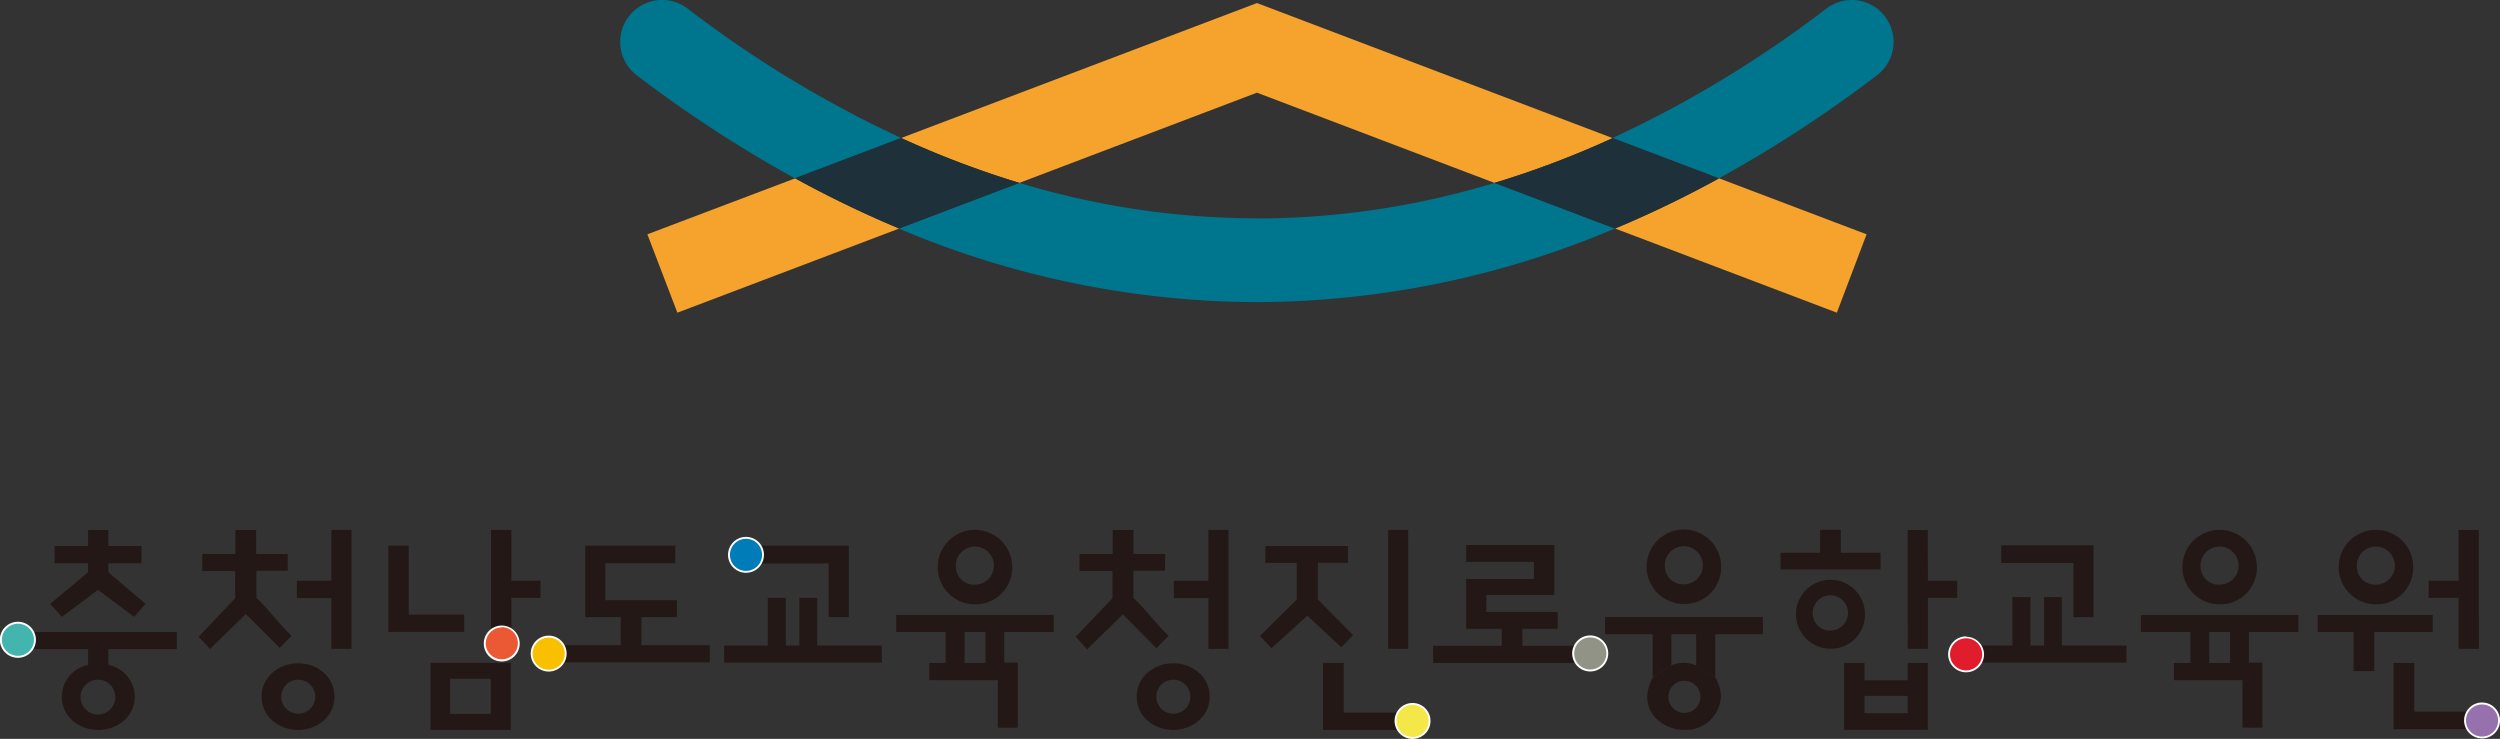 <svg xmlns="http://www.w3.org/2000/svg" viewBox="0 0 369.07 109.08"><rect x="0" y="0" width="369.07" height="109.08" fill="#333333" stroke="none"/><defs><style>.cls-1{fill:#f5a32d;}.cls-2{fill:#00758e;}.cls-3{fill:#1e313b;}.cls-4{fill:#231815;}.cls-5{fill:#44b5ae;}.cls-6{fill:#fff;}.cls-7{fill:#9671ae;}.cls-8{fill:#ea5933;}.cls-9{fill:#f9c000;}.cls-10{fill:#007db8;}.cls-11{fill:#f4e849;}.cls-12{fill:#909385;}.cls-13{fill:#e11d2d;}</style></defs><title>logo-v</title><g id="Layer_2" data-name="Layer 2"><g id="Layer_1-2" data-name="Layer 1"><path class="cls-1" d="M95.57,34.59,100,46.16l32.76-12.43a159.7,159.7,0,0,1-15.35-7.41Z"/><path class="cls-1" d="M271.17,46.16l4.39-11.57-21.79-8.27a159.7,159.7,0,0,1-15.35,7.41Z"/><path class="cls-1" d="M185.56,13.68,220.63,27a136.93,136.93,0,0,0,17.44-6.61L185.56.45,133.05,20.37A137.5,137.5,0,0,0,150.49,27Z"/><path class="cls-2" d="M278.29,2.45a6.17,6.17,0,0,0-8.66-1.19,167.85,167.85,0,0,1-31.56,19.11l15.7,5.95A188,188,0,0,0,277.1,11.11a6.18,6.18,0,0,0,1.19-8.66"/><path class="cls-2" d="M101.5,1.26A6.18,6.18,0,1,0,94,11.11a188,188,0,0,0,23.34,15.21l15.69-5.95A167.78,167.78,0,0,1,101.5,1.26"/><path class="cls-2" d="M185.56,32.23A121.16,121.16,0,0,1,150.49,27l-17.78,6.75A136.14,136.14,0,0,0,185.56,44.6a136.15,136.15,0,0,0,52.86-10.87L220.63,27a121.11,121.11,0,0,1-35.07,5.25"/><path class="cls-3" d="M133.05,20.37l-15.69,5.95a159.7,159.7,0,0,0,15.35,7.41L150.49,27a136.93,136.93,0,0,1-17.44-6.61"/><path class="cls-3" d="M220.63,27l17.78,6.75a159.7,159.7,0,0,0,15.35-7.41l-15.69-5.95A136.36,136.36,0,0,1,220.63,27"/><path class="cls-4" d="M2.83,95.83H13v2.34a4.8,4.8,0,0,0-3.87,4.7c0,2.93,2.54,4.89,5.38,4.89s5.39-2,5.39-4.89A4.8,4.8,0,0,0,16,98.17V95.83H26.1V93.31H2.83Zm14.2,7a2.57,2.57,0,1,1-2.57-2.49A2.52,2.52,0,0,1,17,102.87"/><path class="cls-4" d="M7.41,89.15l1.73,1.92,5.32-4,5.33,4c.58-.63,1.11-1.29,1.7-1.92L16,84.48V83.15h4.89V80.6H16V78.23H13V80.6H8.06v2.55H13v1.33Z"/><path class="cls-4" d="M43.05,93.86c-1.77-1.65-3.47-4-5.2-5.6v-4h4.63V81.78H37.82V78.23H34.75v3.55H29.86v2.53h4.86v4L29.33,94,31,95.81l5.29-5.16,5,5Z"/><path class="cls-4" d="M172.52,93.86c-1.77-1.65-3.47-4-5.2-5.6v-4H172V81.78h-4.67V78.23h-3.07v3.55h-4.89v2.53h4.86v4L158.81,94l1.67,1.86,5.29-5.16,4.95,5Z"/><path class="cls-4" d="M44,97.92c-2.85,0-5.38,2-5.38,4.92s2.53,4.92,5.38,4.92,5.38-2,5.38-4.92-2.5-4.92-5.38-4.92m0,7.44a2.51,2.51,0,1,1,2.54-2.52A2.51,2.51,0,0,1,44,105.36"/><polygon class="cls-4" points="48.92 78.23 48.92 85.73 43.82 85.73 43.82 88.29 48.92 88.29 48.92 95.79 51.89 95.79 51.89 78.23 48.92 78.23"/><path class="cls-4" d="M173.19,97.92c-2.84,0-5.38,2-5.38,4.92s2.54,4.92,5.38,4.92,5.39-2,5.39-4.92-2.51-4.92-5.39-4.92m0,7.44a2.51,2.51,0,1,1,2.54-2.52,2.5,2.5,0,0,1-2.54,2.52"/><polygon class="cls-4" points="178.39 78.23 178.39 85.73 173.29 85.73 173.29 88.29 178.39 88.29 178.39 95.79 181.36 95.79 181.36 78.23 178.39 78.23"/><polygon class="cls-4" points="68.53 90.73 60.33 90.73 60.33 80.56 57.33 80.56 57.33 93.29 68.53 93.29 68.53 90.73"/><path class="cls-4" d="M63.55,107.76H75.4V97.85H63.55Zm2.9-7.55h6v5.18h-6Z"/><polygon class="cls-4" points="75.49 85.73 75.49 78.23 72.49 78.23 72.49 88.17 72.49 90.72 72.49 95.79 75.46 95.79 75.49 95.79 75.49 88.26 79.79 88.26 79.79 85.73 75.49 85.73"/><polygon class="cls-4" points="94.7 91.1 99.92 91.1 99.92 88.61 89.36 88.61 89.36 83.15 99.68 83.15 99.68 80.56 86.39 80.56 86.39 91.1 91.63 91.1 91.63 95.25 81.52 95.25 81.52 97.78 104.78 97.78 104.78 95.25 94.7 95.25 94.7 91.1"/><polygon class="cls-4" points="120.64 88.26 118.01 88.26 118.01 95.3 116 95.3 116 88.26 113.34 88.26 113.34 95.3 106.91 95.3 106.91 97.82 130.18 97.82 130.18 95.3 120.64 95.3 120.64 88.26"/><polygon class="cls-4" points="122.34 91.1 125.31 91.1 125.31 80.56 111.69 80.56 111.69 83.18 122.34 83.18 122.34 91.1"/><polygon class="cls-4" points="304.39 88.15 301.76 88.15 301.76 95.3 299.75 95.3 299.75 88.15 297.09 88.15 297.09 95.3 290.66 95.3 290.66 97.82 313.93 97.82 313.93 95.3 304.39 95.3 304.39 88.15"/><polygon class="cls-4" points="306.09 91.1 309.06 91.1 309.06 80.5 295.44 80.5 295.44 83.12 306.09 83.12 306.09 91.1"/><path class="cls-4" d="M132.3,93.3h7.3v4.57h-2.41v2.55H147.3v7h2.95v-9.6h-2V93.3h7.31V90.78H132.3Zm10.09,0h3.09v4.57h-3.09Z"/><path class="cls-4" d="M149.43,83.72a5.5,5.5,0,1,0-5.5,5.5,5.41,5.41,0,0,0,5.5-5.5m-8.31,0a2.81,2.81,0,1,1,2.81,2.59,2.67,2.67,0,0,1-2.81-2.59"/><path class="cls-4" d="M316.05,93.3h7.31v4.57h-2.42v2.55h10.12v7H334v-9.6h-2V93.3h7.3V90.78H316.05Zm10.09,0h3.09v4.57h-3.09Z"/><path class="cls-4" d="M333.18,83.72a5.5,5.5,0,1,0-5.49,5.5,5.4,5.4,0,0,0,5.49-5.5m-8.31,0a2.81,2.81,0,1,1,2.82,2.59,2.67,2.67,0,0,1-2.82-2.59"/><path class="cls-4" d="M356.26,83.72a5.5,5.5,0,1,0-5.5,5.5,5.41,5.41,0,0,0,5.5-5.5m-8.32,0a2.81,2.81,0,1,1,2.82,2.59,2.68,2.68,0,0,1-2.82-2.59"/><path class="cls-4" d="M254.09,83.67a5.5,5.5,0,1,0-5.49,5.5,5.4,5.4,0,0,0,5.49-5.5m-8.31,0a2.81,2.81,0,1,1,2.82,2.59,2.68,2.68,0,0,1-2.82-2.59"/><path class="cls-4" d="M275.32,90.68a5.09,5.09,0,1,0-5.09,5.09,5,5,0,0,0,5.09-5.09m-7.7,0a2.6,2.6,0,1,1,2.61,2.4,2.48,2.48,0,0,1-2.61-2.4"/><path class="cls-4" d="M199.76,93.76l-5.2-5.26V83.09H199V80.6H186.8v2.49h4.64V88.5L186,93.89l1.71,1.8,5.29-4.8c1.63,1.55,3.34,3.09,5,4.67Z"/><polygon class="cls-4" points="198.37 97.87 195.31 97.87 195.31 107.76 208.15 107.76 208.15 105.2 198.37 105.2 198.37 97.87"/><polygon class="cls-4" points="224.75 92.83 229.96 92.83 229.96 90.34 219.42 90.34 219.42 87.84 229.47 87.84 229.47 80.46 216.45 80.46 216.45 82.95 226.45 82.95 226.45 85.48 216.45 85.48 216.45 92.83 221.69 92.83 221.69 95.34 211.57 95.34 211.57 97.87 234.84 97.87 234.84 95.34 224.75 95.34 224.75 92.83"/><polygon class="cls-4" points="359.14 90.79 342.16 90.79 342.16 93.31 347.45 93.31 347.45 99.08 350.51 99.08 350.51 93.31 359.14 93.31 359.14 90.79"/><polygon class="cls-4" points="356.42 105.05 356.42 97.87 353.35 97.87 353.35 107.64 366.17 107.64 366.17 105.05 356.42 105.05"/><polyline class="cls-4" points="207.89 80.11 207.89 78.23 204.93 78.23 204.93 81.64 204.93 81.64 204.93 95.79 207.9 95.79 207.9 80.11 207.89 80.11"/><polygon class="cls-4" points="260.25 93.63 260.25 91.1 236.95 91.1 236.95 93.63 243.98 93.63 243.98 100.05 246.74 98.25 246.74 93.63 250.4 93.63 250.4 98.25 253.22 100.02 253.22 93.63 260.25 93.63"/><path class="cls-4" d="M253.21,100l-2.76-1.75a4.84,4.84,0,0,0-1.85-.39,4.22,4.22,0,0,0-1.91.39L244,100.05a6.14,6.14,0,0,0-.83,2.82c0,2.86,2.61,4.87,5.45,4.87a5.15,5.15,0,0,0,5.44-5,5.67,5.67,0,0,0-.83-2.7m-4.49,5.2a2.37,2.37,0,1,1-.15-4.74,2.37,2.37,0,0,1,.15,4.74"/><polygon class="cls-4" points="277.62 81.6 271.76 81.6 271.76 78.22 268.7 78.22 268.7 81.6 262.85 81.6 262.85 84.06 265.92 84.06 274.55 84.06 277.62 84.06 277.62 81.6"/><polygon class="cls-4" points="284.61 85.73 284.59 78.23 281.63 78.23 281.64 95.79 284.61 95.79 284.61 88.26 288.94 88.26 288.94 85.73 284.61 85.73"/><path class="cls-4" d="M281.64,97.87v.51h0v2.05h-6.39V98.26h0v-.39h-3v9.88H284.6V97.87Zm0,7.42h-6.39v-2.56h6.39Z"/><polygon class="cls-4" points="365.95 95.78 365.94 86.65 365.94 80.12 365.94 78.23 362.95 78.23 362.95 78.65 362.95 85.35 362.95 85.73 358.53 85.73 358.53 88.26 362.95 88.26 362.95 95.78 365.95 95.78"/><path class="cls-5" d="M2.65,97a2.51,2.51,0,1,1,2.51-2.51A2.51,2.51,0,0,1,2.65,97"/><path class="cls-6" d="M2.65,92.08A2.37,2.37,0,1,1,.28,94.45a2.37,2.37,0,0,1,2.37-2.37m0-.29A2.66,2.66,0,1,0,5.3,94.45a2.66,2.66,0,0,0-2.65-2.66"/><path class="cls-7" d="M366.42,108.85a2.51,2.51,0,1,1,2.51-2.51,2.51,2.51,0,0,1-2.51,2.51"/><path class="cls-6" d="M366.42,104a2.37,2.37,0,1,1-2.37,2.36,2.37,2.37,0,0,1,2.37-2.36m0-.29a2.65,2.65,0,1,0,2.65,2.65,2.65,2.65,0,0,0-2.65-2.65"/><path class="cls-8" d="M74.07,97.47A2.51,2.51,0,1,1,76.58,95a2.51,2.51,0,0,1-2.51,2.51"/><path class="cls-6" d="M74.07,92.59A2.37,2.37,0,1,1,71.71,95a2.38,2.38,0,0,1,2.36-2.37m0-.28A2.65,2.65,0,1,0,76.72,95a2.65,2.65,0,0,0-2.65-2.65"/><path class="cls-9" d="M81,99a2.51,2.51,0,1,1,2.51-2.51A2.51,2.51,0,0,1,81,99"/><path class="cls-6" d="M81,94.13a2.37,2.37,0,1,1-2.37,2.36A2.37,2.37,0,0,1,81,94.13m0-.29a2.65,2.65,0,1,0,2.65,2.65A2.65,2.65,0,0,0,81,93.84"/><path class="cls-10" d="M110.13,84.42a2.51,2.51,0,1,1,2.51-2.51,2.51,2.51,0,0,1-2.51,2.51"/><path class="cls-6" d="M110.13,79.54a2.37,2.37,0,1,1-2.37,2.37,2.38,2.38,0,0,1,2.37-2.37m0-.28a2.65,2.65,0,1,0,2.65,2.65,2.65,2.65,0,0,0-2.65-2.65"/><path class="cls-11" d="M208.53,108.94a2.51,2.51,0,1,1,2.51-2.51,2.51,2.51,0,0,1-2.51,2.51"/><path class="cls-6" d="M208.53,104.06a2.37,2.37,0,1,1-2.37,2.37,2.37,2.37,0,0,1,2.37-2.37m0-.28a2.65,2.65,0,1,0,2.65,2.65,2.65,2.65,0,0,0-2.65-2.65"/><path class="cls-12" d="M234.77,99a2.51,2.51,0,1,1,2.51-2.51A2.51,2.51,0,0,1,234.77,99"/><path class="cls-6" d="M234.77,94.1a2.37,2.37,0,1,1-2.37,2.36,2.37,2.37,0,0,1,2.37-2.36m0-.29a2.66,2.66,0,1,0,2.65,2.65,2.65,2.65,0,0,0-2.65-2.65"/><path class="cls-13" d="M290.25,99.11a2.51,2.51,0,1,1,2.51-2.51,2.52,2.52,0,0,1-2.51,2.51"/><path class="cls-6" d="M290.25,94.23a2.37,2.37,0,1,1-2.37,2.37,2.37,2.37,0,0,1,2.37-2.37m0-.28a2.65,2.65,0,1,0,2.65,2.65A2.65,2.65,0,0,0,290.25,94"/></g></g></svg>